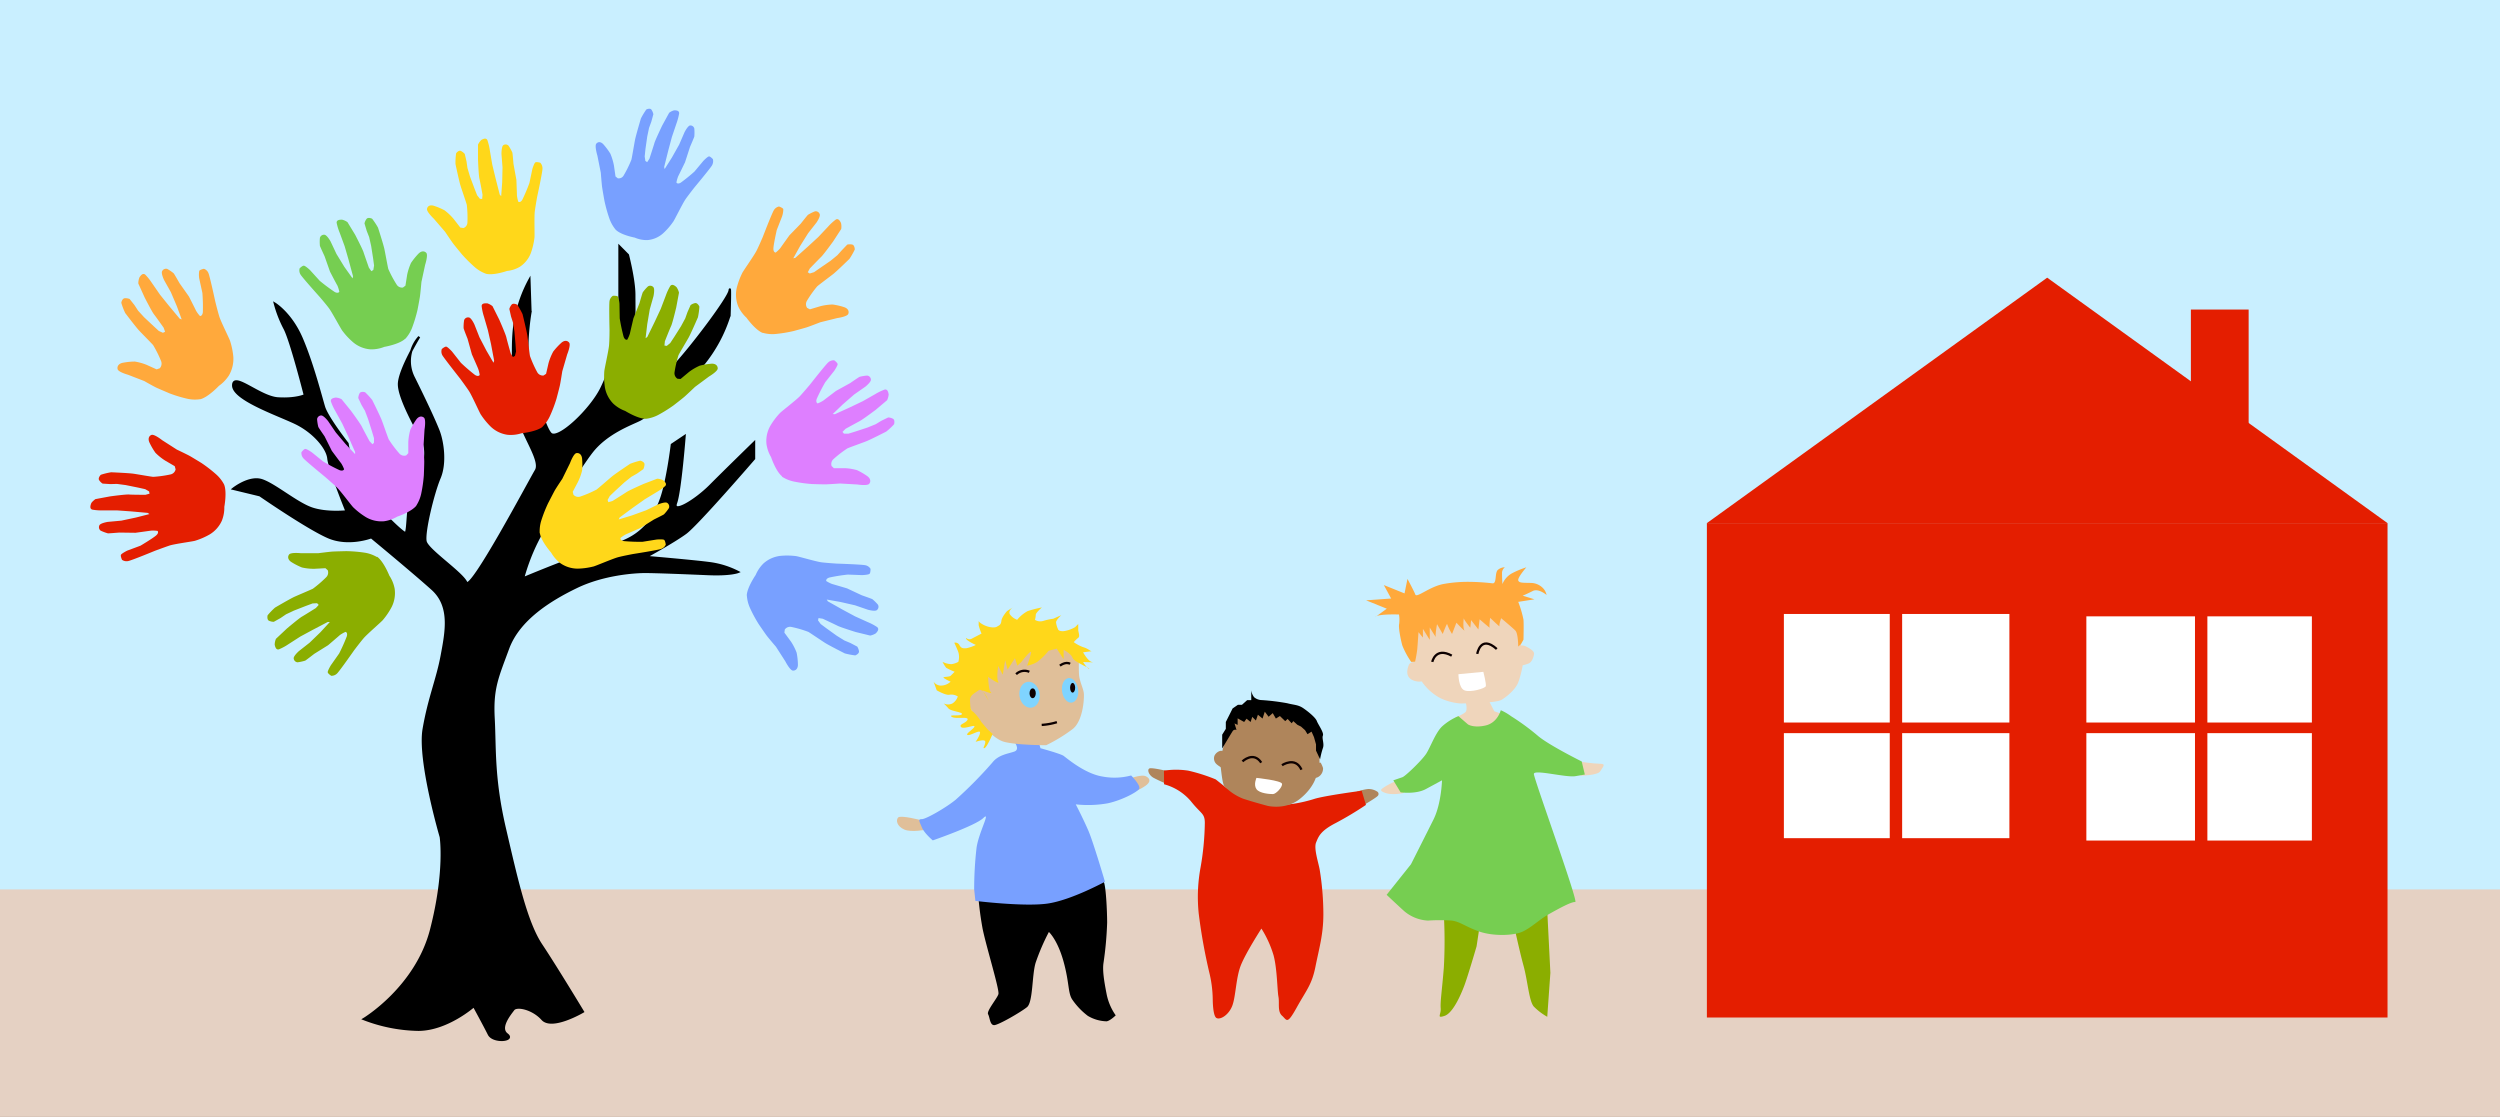 <svg xmlns="http://www.w3.org/2000/svg" xmlns:xlink="http://www.w3.org/1999/xlink" viewBox="0 0 799.06 357"><rect x="0" y="0" width="799.06" height="357" fill="#333333" stroke="none"/><defs><style>.cls-1,.cls-17,.cls-5{fill:none;}.cls-2{fill:#e5d1c3;}.cls-3{fill:#c9efff;}.cls-4{clip-path:url(#clip-path);}.cls-5{stroke:#000;stroke-width:0.69px;}.cls-17,.cls-5{stroke-miterlimit:10;}.cls-6{fill:#e41e00;}.cls-7{fill:#de7fff;}.cls-8{fill:#76ce51;}.cls-9{fill:#8bae00;}.cls-10{fill:#78a0ff;}.cls-11{fill:#ffa93c;}.cls-12{fill:#ffd71a;}.cls-13{clip-path:url(#clip-path-4);}.cls-14{fill:#e0bf99;}.cls-15{fill:#efd5bb;}.cls-16{fill:#af855b;}.cls-17{stroke:#0d0000;stroke-width:0.74px;}.cls-18{fill:#fff;}.cls-19{fill:#7fd4ff;}.cls-20{fill:#0d0000;}.cls-21{clip-path:url(#clip-path-10);}</style><clipPath id="clip-path" transform="translate(-20.94 -81)"><rect class="cls-1" x="20.94" y="44" width="407.06" height="580"/></clipPath><clipPath id="clip-path-4" transform="translate(-20.94 -81)"><rect class="cls-1" x="126" y="65" width="463" height="586.57"/></clipPath><clipPath id="clip-path-10" transform="translate(-20.94 -81)"><rect class="cls-1" x="412.68" y="37" width="523.24" height="635.03"/></clipPath></defs><title>bansamajame</title><g id="Calque_4" data-name="Calque 4"><rect class="cls-2" y="5" width="799.06" height="352"/></g><g id="Calque_5" data-name="Calque 5"><rect class="cls-3" width="799.06" height="284.28"/></g><g id="Calque_1" data-name="Calque 1"><g class="cls-4"><g class="cls-4"><path d="M137.19,406.72s16.75-10,21.54-28.59,3.08-29.62,3.08-29.62-7.18-24.46-5.47-34.45,4.35-15.85,5.76-23.42,3.13-15.85-3-21.36-19.49-16.54-19.49-16.54-7.18,2.76-13.67,0S104,239.31,104,239.31l-8.55-2.07s5.13-4.13,9.23-2.75,10.94,7.23,15.73,8.95,11.28,1,11.28,1-5.47-13.44-5.81-16.88-4.79-8.61-10.6-11.37-19.83-7.58-19.83-12,8.55,3.78,14.36,4.13,8.55-1,8.55-1-4.45-17.57-6.5-21.36a38.58,38.58,0,0,1-3.08-7.92s5.13,3.1,8.55,11,6.16,18.6,7.18,22,7.52,11.72,7.52,11.72a48.65,48.65,0,0,0,3.76,12.4c2.74,5.51,13.68,16.19,14.71,16.19s.34-12.06,3.07-15.5,4.45-10.34,2.4-14.13-7.53-13.43-7.53-17.91,6.5-15.16,6.5-15.16a11.56,11.56,0,0,0-1.71,13.09c3.76,7.58,6.5,13.44,7.86,16.88s2.4,10.34.35,15.16-5.13,17.57-4.45,20.32,11.63,10,13,13.09,20.18-32.38,22.23-35.82-5.47-12.4-6.16-19.64-2.05-21-.34-28.93a43.24,43.24,0,0,1,4.45-12.4l.34,10.33a78.72,78.72,0,0,0-1,10.34c-.34,6.89,5.13,26.52,7.52,28.59s12.65-7.58,16.07-14.47,5.82-16.54,5.82-23.08V159.74l2.73,2.76s2.05,7.92,2.05,12.74.34,17.57-1.71,23.08-3.42,9.3-3.42,9.3,12-3.44,17.78-9.64,17.44-21.71,17.78-24.12,0,7.93,0,7.93a46.73,46.73,0,0,1-8.55,15.84c-6.15,7.23-17.43,16.19-20.17,17.57s-10.6,4.13-15.38,10.33-14.36,22.39-17.44,28.59a64.33,64.33,0,0,0-4.45,11.71s18.81-7.92,28.72-10.67,13.34-9,15.39-14.82,3.42-17.22,3.42-17.22l4.1-2.75s-1.37,17.56-2.73,21.35,6.15-.69,10.94-5.51,14-13.78,14-13.78v5.17s-18.13,21-21.89,23.77S227.45,259,227.45,259s16.07,1.37,20.86,2.06a28,28,0,0,1,8.55,2.76s-2.4,1-9.58.69-16.75-.69-20.17-.69-13.33.69-21.88,4.82-18.46,10.33-21.88,19.63-5.13,12.75-4.62,22.39-.17,18.95,3.59,35.14,6.84,30,11.63,37.2,13.33,21.36,13.33,21.36-9.91,5.85-13,2.41-8.21-4.48-9.23-3.1-4.79,5.86-2.05,7.92-4.45,2.76-5.82,0-4.78-9-4.78-9-8.55,7.57-17.78,7.57a50.81,50.81,0,0,1-17.44-3.44" transform="translate(-20.94 -81)"/><path class="cls-5" d="M137.19,406.72s16.75-10,21.54-28.59,3.08-29.62,3.08-29.62-7.18-24.46-5.47-34.45,4.35-15.85,5.76-23.42,3.13-15.85-3-21.36-19.49-16.54-19.49-16.54-7.18,2.76-13.67,0S104,239.31,104,239.31l-8.55-2.07s5.13-4.13,9.23-2.75,10.94,7.23,15.73,8.95,11.28,1,11.28,1-5.47-13.44-5.81-16.88-4.79-8.61-10.6-11.37-19.83-7.58-19.83-12,8.55,3.78,14.36,4.13,8.55-1,8.55-1-4.45-17.57-6.5-21.36a38.58,38.58,0,0,1-3.08-7.92s5.13,3.1,8.55,11,6.16,18.6,7.18,22,7.52,11.72,7.52,11.72a48.65,48.65,0,0,0,3.76,12.4c2.74,5.51,13.68,16.19,14.71,16.19s.34-12.06,3.07-15.5,4.45-10.34,2.4-14.13-7.53-13.43-7.53-17.91,6.5-15.16,6.5-15.16a11.56,11.56,0,0,0-1.71,13.09c3.76,7.58,6.5,13.44,7.86,16.88s2.4,10.34.35,15.16-5.13,17.57-4.45,20.32,11.63,10,13,13.09,20.18-32.38,22.23-35.82-5.47-12.4-6.16-19.64-2.05-21-.34-28.93a43.24,43.24,0,0,1,4.45-12.4l.34,10.33a78.72,78.72,0,0,0-1,10.34c-.34,6.89,5.13,26.52,7.52,28.59s12.65-7.58,16.07-14.47,5.82-16.54,5.82-23.08V159.74l2.73,2.76s2.05,7.92,2.05,12.74.34,17.57-1.71,23.08-3.42,9.3-3.42,9.3,12-3.44,17.78-9.64,17.44-21.71,17.78-24.12,0,7.93,0,7.93a46.73,46.73,0,0,1-8.55,15.84c-6.15,7.23-17.43,16.19-20.17,17.57s-10.6,4.13-15.38,10.33-14.36,22.39-17.44,28.59a64.33,64.33,0,0,0-4.45,11.71s18.81-7.92,28.72-10.67,13.34-9,15.39-14.82,3.42-17.22,3.42-17.22l4.1-2.75s-1.37,17.56-2.73,21.35,6.15-.69,10.94-5.51,14-13.78,14-13.78v5.17s-18.13,21-21.89,23.77S227.45,259,227.45,259s16.07,1.37,20.86,2.06a28,28,0,0,1,8.55,2.76s-2.4,1-9.58.69-16.75-.69-20.17-.69-13.33.69-21.88,4.82-18.46,10.33-21.88,19.63-5.13,12.75-4.62,22.39-.17,18.95,3.59,35.14,6.84,30,11.63,37.2,13.33,21.36,13.33,21.36-9.91,5.85-13,2.41-8.21-4.48-9.23-3.1-4.79,5.86-2.05,7.92-4.45,2.76-5.82,0-4.78-9-4.78-9-8.55,7.57-17.78,7.57A50.81,50.81,0,0,1,137.19,406.72Z" transform="translate(-20.94 -81)"/></g><g class="cls-4"><path class="cls-6" d="M92.57,235.86a11.57,11.57,0,0,0-2.51-3.21A44.17,44.17,0,0,0,85.35,229s-2.8-1.72-3.7-2.23-4.19-2.07-4.19-2.07l-4.68-3s-2.52-2-3.4-1.69-1.24,1.31-.61,2.56a21.63,21.63,0,0,0,1.86,3.16,17.44,17.44,0,0,0,3.11,2.49L76.79,230l.28,1a2.08,2.08,0,0,1-1.55,1.62,36.18,36.18,0,0,1-5.58.79c-.49,0-4.82-.78-6.33-1s-7.13-.46-7.13-.46a21.18,21.18,0,0,0-3.31.8c-.25.24-.87,1-.6,1.63a3.8,3.8,0,0,0,1.16,1.19l2.46.16,2.11-.06,2.8.37,4,.81,2.25.5,1.24.71.15.73-1.3.36s-4.18,0-5.25-.09-6.08.6-6.08.6l-4.68.87s-1.15.84-1.34,1.36-.63,1.71.36,2a16.34,16.34,0,0,0,3.35.24H58.3l4.5.32,5.35.48.57.38-4.3,1.1-4.7,1-4.34.4s-2.4.38-2.68,1.12a1.38,1.38,0,0,0,.4,1.67,14.09,14.09,0,0,0,2.36.88c.32,0,3.61-.26,3.61-.26l5.17.07s4.32-.59,5-.69a9.86,9.86,0,0,1,2.06.09s.56.55-.44,1.44-5,3.28-5,3.28L61.59,257s-1.84.92-2,1.36.35,1.57.35,1.57a2.5,2.5,0,0,0,2,.39c1.18-.24,8.59-3.3,8.59-3.3S73.29,256,75,255.41s7.88-1.37,8.38-1.6a22.67,22.67,0,0,0,4.59-2,9.83,9.83,0,0,0,3.88-4.38,11.38,11.38,0,0,0,.79-4.44s.9-4.73-.07-7.12" transform="translate(-20.94 -81)"/><path class="cls-7" d="M154,242.6a11.59,11.59,0,0,0,1.56-3.77,44.81,44.81,0,0,0,.85-5.9s.13-3.31.13-4.35-.25-4.69-.25-4.69l.34-5.58s.54-3.21-.19-3.82-1.74-.45-2.52.71a21.92,21.92,0,0,0-1.83,3.17,17.4,17.4,0,0,0-.65,3.95l0,3.53-.68.71a2.06,2.06,0,0,1-2.16-.59,36.67,36.67,0,0,1-3.4-4.51c-.23-.45-1.67-4.63-2.21-6.07s-3.06-6.5-3.06-6.5a22,22,0,0,0-2.3-2.52c-.34-.11-1.32-.28-1.71.26a3.77,3.77,0,0,0-.47,1.6l1.06,2.24,1.08,1.83,1,2.65,1.23,3.89.66,2.22v1.45L140,223l-.95-1s-2-3.69-2.47-4.66-3.48-5.07-3.48-5.07l-3-3.69a5.21,5.21,0,0,0-1.83-.52c-.55.09-1.79.28-1.56,1.28a17.42,17.42,0,0,0,1.43,3.07l2.2,4,1.91,4.11,2.19,4.95,0,.68-3.05-3.24-3.11-3.68-2.47-3.63s-1.49-1.93-2.26-1.81a1.37,1.37,0,0,0-1.26,1.16,13.92,13.92,0,0,0,.39,2.51c.12.3,2,3,2,3L127,225.1s2.61,3.52,3,4a10.68,10.68,0,0,1,.92,1.86s-.2.75-1.46.31a58.17,58.17,0,0,1-5.26-2.79l-3.57-2.89s-1.69-1.18-2.16-1.1-1.19,1.06-1.19,1.06a2.56,2.56,0,0,0,.61,1.91c.78.92,7,6,7,6s2.3,2,3.6,3.2,5,6.27,5.47,6.6a22.87,22.87,0,0,0,4,3.07,9.76,9.76,0,0,0,5.69,1.28,11.13,11.13,0,0,0,4.23-1.47s4.54-1.51,6.14-3.52" transform="translate(-20.94 -81)"/><path class="cls-7" d="M270.84,233.33a11.2,11.2,0,0,0,3.75,1.56,43.64,43.64,0,0,0,5.86.82s3.29.11,4.32.1,4.65-.27,4.65-.27l5.55.31s3.19.52,3.79-.22.43-1.75-.73-2.53a22.2,22.2,0,0,0-3.15-1.82,17,17,0,0,0-3.93-.64h-3.5l-.71-.69a2.09,2.09,0,0,1,.57-2.18,36.27,36.27,0,0,1,4.47-3.45c.44-.23,4.58-1.71,6-2.26s6.43-3.12,6.43-3.12a21.48,21.48,0,0,0,2.49-2.33c.11-.34.27-1.33-.27-1.72a3.7,3.7,0,0,0-1.59-.47l-2.22,1.08-1.81,1.1-2.62,1.06-3.86,1.27-2.2.68h-1.43l-.49-.56,1-1s3.66-2,4.61-2.51,5-3.54,5-3.54l3.65-3.08a5.33,5.33,0,0,0,.51-1.85c-.09-.54-.29-1.79-1.29-1.55a17,17,0,0,0-3,1.45l-3.94,2.24-4.07,1.95-4.9,2.23-.68-.05,3.21-3.08,3.63-3.16,3.58-2.5s1.91-1.52,1.79-2.3a1.38,1.38,0,0,0-1.16-1.26,13.36,13.36,0,0,0-2.48.41c-.3.13-3,2-3,2l-4.53,2.5s-3.48,2.65-4,3.05a10.17,10.17,0,0,1-1.84.94s-.74-.2-.31-1.47a57.44,57.44,0,0,1,2.73-5.32l2.85-3.61s1.16-1.71,1.09-2.18-1.07-1.19-1.07-1.19a2.48,2.48,0,0,0-1.89.63c-.91.78-5.87,7.12-5.87,7.12s-1.94,2.32-3.16,3.64-6.19,5.1-6.52,5.55a22.65,22.65,0,0,0-3,4,9.86,9.86,0,0,0-1.24,5.73,11.34,11.34,0,0,0,1.48,4.26s1.52,4.56,3.53,6.16" transform="translate(-20.94 -81)"/><path class="cls-6" d="M194.32,217.4a11.49,11.49,0,0,0,2.35-3.33,44.94,44.94,0,0,0,2.12-5.57s.85-3.19,1.08-4.21.79-4.63.79-4.63l1.56-5.37s1.23-3,.65-3.76-1.6-.83-2.61.13a22.07,22.07,0,0,0-2.48,2.69,17.68,17.68,0,0,0-1.51,3.7l-.79,3.44-.82.54a2.07,2.07,0,0,1-2-1.05,36.24,36.24,0,0,1-2.32-5.17c-.13-.48-.61-4.88-.82-6.4s-1.56-7-1.56-7a22.66,22.66,0,0,0-1.69-3c-.3-.18-1.22-.56-1.73-.12a3.78,3.78,0,0,0-.8,1.45l.54,2.42.64,2,.44,2.81.35,4.08.16,2.31-.34,1.4-.65.36-.71-1.17s-1.14-4-1.38-5.09-2.29-5.72-2.29-5.72l-2.14-4.28a5.24,5.24,0,0,0-1.67-.91c-.55,0-1.81-.13-1.8.9a17.23,17.23,0,0,0,.72,3.31l1.27,4.38,1,4.43,1,5.31-.21.66-2.25-3.85-2.23-4.28-1.61-4.08s-1-2.22-1.81-2.27a1.35,1.35,0,0,0-1.48.85,13.33,13.33,0,0,0-.17,2.53c0,.32,1.26,3.42,1.26,3.42l1.39,5s1.77,4,2,4.59a10,10,0,0,1,.49,2s-.36.68-1.49,0a58,58,0,0,1-4.52-3.89l-2.84-3.61s-1.4-1.53-1.87-1.56-1.39.77-1.39.77a2.53,2.53,0,0,0,.18,2C163,195.67,168,202,168,202s1.8,2.43,2.8,3.93,3.52,7.23,3.88,7.65a23.68,23.68,0,0,0,3.2,3.88,9.73,9.73,0,0,0,5.27,2.51,11.11,11.11,0,0,0,4.44-.48s4.76-.46,6.77-2.07" transform="translate(-20.94 -81)"/><path class="cls-8" d="M150.53,189.25a11.3,11.3,0,0,0,2.12-3.48,46.19,46.19,0,0,0,1.73-5.7s.63-3.25.78-4.28.48-4.67.48-4.67l1.18-5.47s1-3.09.39-3.8-1.65-.71-2.6.32a22.32,22.32,0,0,0-2.29,2.85,18,18,0,0,0-1.24,3.8l-.55,3.48-.79.6a2,2,0,0,1-2-.91,37,37,0,0,1-2.68-5c-.15-.48-.94-4.83-1.25-6.34s-2.05-6.89-2.05-6.89a22.7,22.7,0,0,0-1.88-2.85c-.32-.16-1.26-.48-1.73,0a3.68,3.68,0,0,0-.71,1.5l.71,2.38.78,2,.63,2.77.63,4,.31,2.3-.23,1.42-.63.4-.79-1.11s-1.41-4-1.73-5-2.67-5.54-2.67-5.54L132,152a5.12,5.12,0,0,0-1.73-.79c-.55,0-1.8,0-1.73,1a17,17,0,0,0,1,3.24l1.57,4.28,1.26,4.36,1.41,5.22-.15.67L131,166.29l-2.52-4.12-1.88-4s-1.18-2.14-2-2.14a1.35,1.35,0,0,0-1.41,1,13.34,13.34,0,0,0,0,2.53c.08.32,1.49,3.33,1.49,3.33l1.73,4.91s2,3.88,2.36,4.44a10.66,10.66,0,0,1,.63,2s-.32.71-1.5.07a57.19,57.19,0,0,1-4.77-3.56l-3.09-3.41s-1.49-1.42-2-1.42-1.34.87-1.34.87a2.54,2.54,0,0,0,.32,2c.62,1,6,7,6,7s2,2.3,3.06,3.72,4,7,4.41,7.37a22.32,22.32,0,0,0,3.46,3.64,9.69,9.69,0,0,0,5.42,2.14,11.1,11.1,0,0,0,4.4-.79s4.72-.79,6.61-2.54" transform="translate(-20.94 -81)"/><path class="cls-9" d="M227.38,214.86a11.47,11.47,0,0,0,3.88-1.2,44.81,44.81,0,0,0,5-3.12s2.6-2,3.4-2.69,3.42-3.19,3.42-3.19l4.47-3.31s2.79-1.64,2.79-2.59-.77-1.64-2.15-1.5a21.3,21.3,0,0,0-3.6.62,17.38,17.38,0,0,0-3.42,2l-2.7,2.25-1-.08a2.09,2.09,0,0,1-.94-2,37.27,37.27,0,0,1,1.27-5.52c.19-.46,2.46-4.25,3.22-5.59s3-6.53,3-6.53a22.6,22.6,0,0,0,.46-3.4c-.13-.33-.63-1.19-1.3-1.15a3.71,3.71,0,0,0-1.51.66l-1,2.25-.71,2-1.35,2.5-2.18,3.45-1.27,1.93-1.11.91-.74-.12.14-1.36s1.54-3.91,2-4.89,1.63-5.94,1.63-5.94l.88-4.71a5.3,5.3,0,0,0-.78-1.75c-.41-.37-1.36-1.21-2-.38a16.89,16.89,0,0,0-1.43,3.06l-1.62,4.26-1.92,4.11-2.37,4.86-.55.4.52-4.44.81-4.77,1.19-4.22s.52-2.39-.07-2.92a1.33,1.33,0,0,0-1.68-.22,12.84,12.84,0,0,0-1.67,1.9c-.15.29-1.06,3.49-1.06,3.49l-1.93,4.83s-1,4.28-1.14,4.9a10.43,10.43,0,0,1-.83,1.91s-.7.32-1.17-.94a58.48,58.48,0,0,1-1.24-5.86l-.08-4.61a7.29,7.29,0,0,0-.54-2.38c-.35-.31-1.57-.23-1.57-.23a2.52,2.52,0,0,0-1.07,1.69c-.2,1.19,0,9.26,0,9.26s0,3-.15,4.84-1.56,7.9-1.53,8.46a23.79,23.79,0,0,0,.2,5,9.84,9.84,0,0,0,2.67,5.22,11.1,11.1,0,0,0,3.82,2.34s4.06,2.55,6.62,2.5" transform="translate(-20.94 -81)"/><path class="cls-10" d="M217.67,154.35a11.74,11.74,0,0,1-1.95-3.49,47.45,47.45,0,0,1-1.59-5.7s-.58-3.25-.73-4.28-.43-4.67-.43-4.67l-1.09-5.46s-.94-3.09-.36-3.81,1.52-.71,2.39.32a21.64,21.64,0,0,1,2.11,2.85,18.69,18.69,0,0,1,1.15,3.8l.5,3.49.73.59a1.81,1.81,0,0,0,1.88-.91,36.58,36.58,0,0,0,2.46-5c.15-.47.87-4.83,1.16-6.33s1.89-6.89,1.89-6.89a23.69,23.69,0,0,1,1.73-2.86c.29-.15,1.16-.47,1.6,0a4.09,4.09,0,0,1,.65,1.51l-.65,2.38-.73,2-.58,2.77-.57,4L227,131l.21,1.43.58.4.73-1.11s1.3-4,1.59-5,2.46-5.55,2.46-5.55l2.25-4.12a4.5,4.5,0,0,1,1.59-.79c.51,0,1.67,0,1.6,1a19,19,0,0,1-.87,3.25l-1.45,4.28-1.16,4.35-1.31,5.23.15.67,2.32-3.68,2.32-4.12,1.73-4s1.09-2.14,1.81-2.14a1.27,1.27,0,0,1,1.31,1,15.35,15.35,0,0,1,0,2.54c-.07.31-1.38,3.32-1.38,3.32l-1.59,4.91s-1.88,3.89-2.17,4.44a10.93,10.93,0,0,0-.58,2s.29.71,1.37.08a53.08,53.08,0,0,0,4.4-3.56l2.84-3.41s1.38-1.43,1.82-1.43,1.23.88,1.23.88a2.72,2.72,0,0,1-.29,2c-.58,1-5.58,7-5.58,7s-1.81,2.29-2.82,3.72-3.7,7-4.06,7.36a21.66,21.66,0,0,1-3.19,3.65,8.58,8.58,0,0,1-5,2.14,9.65,9.65,0,0,1-4.05-.8s-4.35-.79-6.09-2.53" transform="translate(-20.94 -81)"/><path class="cls-9" d="M141.34,259a11.27,11.27,0,0,0-3.83-1.35,44.5,44.5,0,0,0-5.9-.49s-3.28.07-4.32.13-4.63.53-4.63.53h-5.55s-3.21-.35-3.77.42-.34,1.78.86,2.49a21.21,21.21,0,0,0,3.25,1.65,17,17,0,0,0,4,.42l3.5-.19.74.64a2.1,2.1,0,0,1-.45,2.21,37,37,0,0,1-4.27,3.69c-.43.25-4.49,1.95-5.88,2.58s-6.25,3.48-6.25,3.48a21.78,21.78,0,0,0-2.37,2.46c-.08.34-.19,1.34.37,1.7a3.83,3.83,0,0,0,1.61.38l2.15-1.2,1.76-1.2,2.55-1.2,3.79-1.48,2.16-.8,1.43-.07.52.54-.91,1s-3.54,2.23-4.47,2.76-4.81,3.81-4.81,3.81l-3.48,3.27a5.13,5.13,0,0,0-.4,1.87c.11.54.38,1.78,1.36,1.49a16.82,16.82,0,0,0,3-1.62l3.82-2.46,4-2.16,4.77-2.5h.68l-3,3.26-3.46,3.35-3.44,2.7s-1.82,1.61-1.65,2.38a1.36,1.36,0,0,0,1.22,1.2,14.7,14.7,0,0,0,2.46-.54c.29-.15,2.9-2.18,2.9-2.18l4.4-2.74s3.33-2.84,3.8-3.27a10.44,10.44,0,0,1,1.79-1s.76.15.39,1.45a57.49,57.49,0,0,1-2.44,5.46l-2.65,3.76s-1.06,1.77-1,2.24,1.12,1.13,1.12,1.13a2.54,2.54,0,0,0,1.86-.73c.86-.84,5.47-7.44,5.47-7.44s1.82-2.42,3-3.81,5.91-5.43,6.22-5.9a23.19,23.19,0,0,0,2.8-4.18,9.89,9.89,0,0,0,.92-5.79,11.34,11.34,0,0,0-1.7-4.17s-1.77-4.47-3.86-6" transform="translate(-20.94 -81)"/><path class="cls-11" d="M84.94,208.59a11.2,11.2,0,0,1-4.09-.13,43.17,43.17,0,0,1-5.69-1.72s-3-1.28-4-1.72-4.11-2.23-4.11-2.23l-5.17-2s-3.13-.86-3.35-1.8.38-1.82,1.77-2.06a22.44,22.44,0,0,1,3.68-.37,16.91,16.91,0,0,1,3.84,1.06L71,199.06l1-.35a2.2,2.2,0,0,0,.44-2.27,36,36,0,0,0-2.54-5.11c-.3-.4-3.42-3.53-4.47-4.65s-4.47-5.63-4.47-5.63a21.5,21.5,0,0,1-1.24-3.23c0-.36.34-1.35,1-1.49a3.72,3.72,0,0,1,1.65.23l1.54,1.95,1.17,1.79L67,182.4l3,2.81,1.7,1.57,1.31.59.69-.32-.45-1.3s-2.43-3.44-3.1-4.29-3-5.43-3-5.43l-2-4.41a5.46,5.46,0,0,1,.35-1.94c.32-.47,1-1.56,1.85-.91a16.79,16.79,0,0,1,2.12,2.64l2.6,3.76,2.84,3.53,3.47,4.16.64.24-1.56-4.24-1.91-4.48-2.16-3.85s-1.07-2.22-.61-2.9a1.39,1.39,0,0,1,1.6-.68,12.37,12.37,0,0,1,2.08,1.42c.22.25,1.87,3.16,1.87,3.16l3,4.25s2,3.94,2.27,4.53A10,10,0,0,0,84.85,182s.77.13.93-1.24a59.7,59.7,0,0,0-.15-6.12l-1-4.58a7.25,7.25,0,0,1,0-2.49c.27-.41,1.49-.66,1.49-.66a2.41,2.41,0,0,1,1.44,1.38c.48,1.12,2.2,9.14,2.2,9.14s.74,3,1.27,4.73,3.39,7.38,3.49,7.94a23.39,23.39,0,0,1,1,5,10.54,10.54,0,0,1-1.4,5.88,12.2,12.2,0,0,1-3.21,3.35s-3.4,3.62-5.93,4.27" transform="translate(-20.94 -81)"/><path class="cls-11" d="M264.74,187.37a11.14,11.14,0,0,0,4,.39,44.52,44.52,0,0,0,5.84-.95s3.17-.86,4.16-1.17,4.37-1.63,4.37-1.63l5.39-1.34s3.2-.44,3.56-1.32-.09-1.81-1.42-2.21a20.81,20.81,0,0,0-3.55-.81,17.42,17.42,0,0,0-3.94.54l-3.35,1-.87-.45a2.08,2.08,0,0,1-.09-2.25,34.68,34.68,0,0,1,3.27-4.61c.35-.36,3.89-3,5.09-3.93s5.24-4.89,5.24-4.89a21.56,21.56,0,0,0,1.71-3c0-.35-.13-1.35-.76-1.56a3.71,3.71,0,0,0-1.65,0L290,161l-1.42,1.58-2.19,1.79L283,166.69,281.13,168l-1.38.42-.63-.4.65-1.2s2.9-3,3.68-3.76,3.76-4.86,3.76-4.86l2.6-4a5,5,0,0,0-.06-1.91c-.24-.5-.79-1.63-1.67-1.11a16.41,16.41,0,0,0-2.48,2.28l-3.12,3.31-3.33,3.06-4,3.58-.66.15,2.17-3.9,2.56-4.09,2.7-3.45s1.39-2,1-2.72a1.35,1.35,0,0,0-1.47-.86,13.6,13.6,0,0,0-2.26,1.12c-.25.21-2.3,2.82-2.3,2.82l-3.62,3.72s-2.56,3.56-2.91,4.09a10.4,10.4,0,0,1-1.49,1.44s-.77,0-.73-1.32,1.07-5.89,1.07-5.89l1.68-4.29a7.33,7.33,0,0,0,.41-2.4c-.21-.43-1.37-.83-1.37-.83a2.52,2.52,0,0,0-1.63,1.16c-.64,1-3.54,8.54-3.54,8.54s-1.18,2.79-2,4.42-4.44,6.69-4.62,7.22a23.47,23.47,0,0,0-1.73,4.73,10,10,0,0,0,.48,5.85,11.43,11.43,0,0,0,2.65,3.64s2.78,3.91,5.17,4.85" transform="translate(-20.94 -81)"/><path class="cls-12" d="M193.44,251.43a11.61,11.61,0,0,1,.51-4.06,44.07,44.07,0,0,1,2.18-5.54s1.52-2.93,2-3.84,2.53-3.94,2.53-3.94l2.46-5s1.12-3.06,2.05-3.22,1.73.48,1.83,1.88a21.5,21.5,0,0,1,0,3.67,17.81,17.81,0,0,1-1.38,3.75L204,238.19l.24.95a2.06,2.06,0,0,0,2.16.58,37.29,37.29,0,0,0,5.18-2.22c.42-.27,3.73-3.18,4.91-4.16s5.86-4.1,5.86-4.1a22.56,22.56,0,0,1,3.24-1c.35.08,1.28.42,1.35,1.09a3.72,3.72,0,0,1-.38,1.62l-2,1.41-1.84,1.05-2.21,1.77-3,2.76-1.67,1.6-.7,1.26.25.71,1.3-.38s3.56-2.2,4.44-2.81,5.52-2.65,5.52-2.65L231,234a5.15,5.15,0,0,1,1.84.46c.43.35,1.41,1.14.71,1.9a17.18,17.18,0,0,1-2.75,1.94L227,240.6l-3.68,2.61-4.34,3.2-.29.62,4.24-1.29,4.52-1.64,3.92-1.91s2.25-.93,2.86-.43a1.38,1.38,0,0,1,.52,1.63,14,14,0,0,1-1.58,2c-.25.2-3.22,1.66-3.22,1.66l-4.4,2.75s-4,1.74-4.58,2a10.57,10.57,0,0,0-1.72,1.15s-.2.76,1.11,1a57,57,0,0,0,5.94.22l4.52-.72s2.05-.18,2.41.12.51,1.52.51,1.52a2.53,2.53,0,0,1-1.48,1.35c-1.12.41-9,1.64-9,1.64s-3,.56-4.7,1-7.45,2.92-8,3a22.48,22.48,0,0,1-4.95.67,9.71,9.71,0,0,1-5.56-1.74,11.35,11.35,0,0,1-2.95-3.38s-3.19-3.59-3.58-6.13" transform="translate(-20.94 -81)"/><path class="cls-12" d="M176.28,168.5a11.38,11.38,0,0,1-3.46-2,46.27,46.27,0,0,1-4.21-4.17s-2.1-2.54-2.73-3.36-2.66-3.86-2.66-3.86l-3.63-4.22s-2.35-2.21-2.17-3.13,1-1.4,2.33-.94a20.83,20.83,0,0,1,3.29,1.41,17.87,17.87,0,0,1,2.88,2.73l2.15,2.78,1,.15a1.94,1.94,0,0,0,1.27-1.76,38.05,38.05,0,0,0-.19-5.61c-.09-.49-1.54-4.66-2-6.12s-1.63-7-1.63-7a22.08,22.08,0,0,1,.2-3.38c.19-.29.82-1,1.45-.81a3.88,3.88,0,0,1,1.32,1l.56,2.4.3,2.1.81,2.72,1.43,3.82.85,2.16.89,1.13.72.05.12-1.34s-.74-4.12-1-5.17-.45-6.1-.45-6.1l0-4.74a4.93,4.93,0,0,1,1.07-1.51c.46-.25,1.51-.85,1.94.09a18,18,0,0,1,.78,3.28l.76,4.47,1.06,4.4,1.34,5.23.46.5.32-4.39.11-4.78-.34-4.34s0-2.43.61-2.8a1.29,1.29,0,0,1,1.64.17,14.26,14.26,0,0,1,1.23,2.21c.09.31.36,3.61.36,3.61l.93,5.1s.17,4.35.18,5a10.48,10.48,0,0,0,.43,2s.61.47,1.29-.64a56.86,56.86,0,0,0,2.27-5.36l.93-4.42s.56-1.95,1-2.17,1.54.13,1.54.13a2.65,2.65,0,0,1,.7,1.88c0,1.19-1.69,8.93-1.69,8.93s-.53,2.93-.76,4.69,0,8-.12,8.5a22.27,22.27,0,0,1-1.13,4.81,9.13,9.13,0,0,1-3.5,4.42A10.2,10.2,0,0,1,183,167.6s-4.33,1.53-6.75.9" transform="translate(-20.94 -81)"/><path class="cls-10" d="M259.65,271.31a11.6,11.6,0,0,0,1,4,43.9,43.9,0,0,0,2.83,5.24s1.86,2.72,2.48,3.56,3,3.61,3,3.61l3,4.68s1.48,2.89,2.42,2.94,1.66-.69,1.59-2.09a21.14,21.14,0,0,0-.41-3.64,17.56,17.56,0,0,0-1.82-3.56l-2.09-2.84.13-1a2.06,2.06,0,0,1,2.08-.83,36.15,36.15,0,0,1,5.41,1.57c.44.22,4.08,2.71,5.37,3.53s6.31,3.36,6.31,3.36a22.59,22.59,0,0,0,3.34.64c.33-.12,1.22-.57,1.21-1.25a3.73,3.73,0,0,0-.57-1.56l-2.18-1.15-1.95-.82-2.4-1.49-3.31-2.38-1.84-1.38-.85-1.17.16-.73,1.34.21s3.79,1.76,4.74,2.25,5.8,2,5.8,2l4.63,1.13a5,5,0,0,0,1.77-.69c.39-.39,1.27-1.3.48-2a16.45,16.45,0,0,0-3-1.6L294.24,278l-4-2.15-4.69-2.64-.37-.58,4.37.77,4.68,1.07,4.13,1.42s2.34.65,2.89.08a1.37,1.37,0,0,0,.32-1.68,13.66,13.66,0,0,0-1.8-1.78c-.28-.16-3.4-1.25-3.4-1.25l-4.69-2.2s-4.18-1.24-4.8-1.41a10.19,10.19,0,0,1-1.84-.93s-.28-.73,1-1.13a56.18,56.18,0,0,1,5.87-.94l4.57.17s2.06-.08,2.39-.42.32-1.57.32-1.57a2.49,2.49,0,0,0-1.62-1.16c-1.17-.27-9.18-.53-9.18-.53s-3-.19-4.79-.4-7.74-2-8.3-2a21.8,21.8,0,0,0-5-.06,9.71,9.71,0,0,0-5.32,2.4,11.36,11.36,0,0,0-2.52,3.72s-2.74,3.95-2.83,6.52" transform="translate(-20.94 -81)"/></g></g></g><g id="Calque_2" data-name="Calque 2"><g class="cls-13"><g class="cls-13"><path d="M333.47,365.12A104.8,104.8,0,0,0,335,377.83c1.17,5.75,5.44,19.51,5.06,20.9s-3.87,5.4-3.3,6.45.57,3.48,1.93,3.48,8.56-4.18,10.5-5.75,1.56-10.1,2.73-14.1a69,69,0,0,1,4.27-9.93s2.73,2.44,4.67,9.4,1.36,10.28,2.92,12.37a22.26,22.26,0,0,0,4.86,5.05,12.32,12.32,0,0,0,6,1.74c1.16-.17,2.91-1.91,2.91-1.91a17.76,17.76,0,0,1-2.91-6.8c-.78-4-1.36-7.49-1-9.92a111.76,111.76,0,0,0,1.17-12.89c0-3.66-.39-12.2-1.17-13.24a18.53,18.53,0,0,1-1.55-4.4Z" transform="translate(-20.94 -81)"/><path class="cls-14" d="M315.39,343.17s-6.61-1.74-7.39-.87-.39,2.79,1.95,3.83,7.19,0,7.19,0Z" transform="translate(-20.94 -81)"/><path class="cls-14" d="M381.89,329.89s3.89-1.45,5.25-.79,1.75,1.72,0,3a14.24,14.24,0,0,1-4.08,2Z" transform="translate(-20.94 -81)"/><path class="cls-15" d="M468,330.28a30.56,30.56,0,0,0-4.28,2.08c-1.16.83-2.33,1.25,0,2.08s6,0,6,0Z" transform="translate(-20.94 -81)"/><path class="cls-15" d="M525.2,324.36l1,4.57s5.44-.09,6.22-1.42,2-2.39,0-2.39-7.19-.76-7.19-.76" transform="translate(-20.94 -81)"/><path class="cls-9" d="M482.42,373.3a151.11,151.11,0,0,1,0,17.07c-.58,7.14-1.17,10.8-1,12.89s-1.43,3.31,1.23,2.44,5.18-6.62,6.35-9.75,3.89-12.48,3.89-12.48l1.36-9Z" transform="translate(-20.94 -81)"/><path class="cls-9" d="M504.39,374.7s2.14,10,3.5,14.94,1.75,11.36,3.31,13.1a19.39,19.39,0,0,0,4.28,3.25l1-14.05-1.17-23.17Z" transform="translate(-20.94 -81)"/><path class="cls-15" d="M489.29,305s.9,2.79,0,3.66a10.33,10.33,0,0,1-3.08,1.57L485,311.47s.08,2.61,4.74,4.7,11.71-2.26,11.71-2.26l1.63-4-4.52-1.57-2.17-4.18Z" transform="translate(-20.94 -81)"/><path class="cls-16" d="M394.72,327.62s-5.63-1.41-6.41-1-.2,2.15,1.36,3a43.42,43.42,0,0,0,4.08,1.88Z" transform="translate(-20.94 -81)"/><path class="cls-16" d="M454.61,334.11l1.95,4.36s3.89-2.27,4.66-3a.9.9,0,0,0,0-1.4,5,5,0,0,0-3.13-.87,15.3,15.3,0,0,0-3.48.87" transform="translate(-20.94 -81)"/><path class="cls-17" d="M353.89,312.7a20.49,20.49,0,0,0,4.86-.88" transform="translate(-20.94 -81)"/><path class="cls-17" d="M345.72,296.49a3.85,3.85,0,0,1,4.22-.76" transform="translate(-20.94 -81)"/><path class="cls-17" d="M359.72,293.76s1.82-1.45,3.25-.58" transform="translate(-20.94 -81)"/><path class="cls-17" d="M418.06,324.36s3.5-3.37,6,.4" transform="translate(-20.94 -81)"/><path class="cls-17" d="M430.7,325.58s4.27-2.89,6.22,1.43" transform="translate(-20.94 -81)"/><path class="cls-18" d="M422.53,329.63s-1,2.18,0,3.59,4.31,1.59,5.27,1.59,3.09-2.22,2.9-3.29-8.17-1.89-8.17-1.89" transform="translate(-20.94 -81)"/><path class="cls-17" d="M478.73,292.56s1-4.86,6.22-2" transform="translate(-20.94 -81)"/><path class="cls-17" d="M493.11,290s1-6.27,6.23-1.56" transform="translate(-20.94 -81)"/><path class="cls-18" d="M487.09,296.49s0,4.41,1.94,5.17,6.61-.64,6.81-1.34-.78-4.59-.78-4.59Z" transform="translate(-20.94 -81)"/></g><g class="cls-13"><path class="cls-10" d="M345.14,318.09s1.95,2.44,0,3.13-5.05,1-7,3.49a133.33,133.33,0,0,1-11.67,11.84c-2.91,2.44-9.52,6.27-10.89,6.27s-.77.7,0,2.61,3.5,4.18,3.5,4.18,13.62-4.7,16.14-7.14-1.36,4.36-2.14,9.41a115.48,115.48,0,0,0-.77,13.41l.39,3.66s15.36,1.91,22.94.87,18.47-7,18.47-7-3.69-12.54-5.25-16.2-4.08-8.53-4.08-8.53a35.88,35.88,0,0,0,10.31-.35c4.47-1,9.13-3.48,9.91-4.53s-2.53-4.35-2.53-4.35a20.48,20.48,0,0,1-9.13.34c-5.64-.87-11.48-5.92-12.45-6.61s-7.39-2.44-7.39-2.44l-.58-2.09Z" transform="translate(-20.94 -81)"/><path class="cls-6" d="M393,331.67a17.05,17.05,0,0,1,8.56,5.4c3.31,4.18,4.47,3.8,4.47,7a88.22,88.22,0,0,1-1.36,14.17,51.83,51.83,0,0,0-.58,14.85,177,177,0,0,0,3.3,18.46,38.12,38.12,0,0,1,1.17,8.89s0,5.22,1.17,5.92,3.89-.87,5.05-3.83,1.17-8.89,2.72-12.89,6.62-11.85,6.62-11.85a34.46,34.46,0,0,1,3.88,8.54c1.17,4.35,1.17,11.14,1.56,13.23s-.39,4.71,1.17,6.1,1.55,3,4.66-2.61,4.86-7.32,6-13.07,2.53-10.27,2.53-16.72A89.49,89.49,0,0,0,442.75,359c-.39-2.26-1.94-6.79-1.16-8.71s1.36-3.69,6.22-6.2a108.47,108.47,0,0,0,9.72-5.82l-1.36-4.53s-11.86,1.57-15.17,2.62-9.91,2.61-13.61,1.39S413,332.89,413,332.89l-3.5-2.78a55.88,55.88,0,0,0-8.75-2.79,25.34,25.34,0,0,0-7.78,0Z" transform="translate(-20.94 -81)"/><path class="cls-8" d="M487.09,309.9a18.08,18.08,0,0,0-5.25,3.31c-2.14,2.09-3.7,6.62-5.06,8.71s-6.61,7.14-7.58,7.49l-2.92,1,2.33,3.84s4.86.69,8.07-1.05l5.16-2.79s-.2,7.49-2.73,12.55-7.19,14.28-7.19,14.28L464.14,367s3.5,3.32,5.64,5.24a12.69,12.69,0,0,0,7.58,3,54.75,54.75,0,0,1,7.59,0c2.72.35,4.28,1.91,8.75,3.48s11.08,1.4,14,0,5.25-3.83,8.36-5.57,7.19-4,8.36-3.83-13.22-39.37-13.22-40.94,10.24,1.22,13.29.7l3-.52-1-4.18s-10.89-5.4-14.2-8.36a74,74,0,0,0-8.36-6.1,16.89,16.89,0,0,0-3.3-1.92s-1,4-4.86,4.88-5.64-.35-5.64-.35Z" transform="translate(-20.94 -81)"/></g><g class="cls-13"><path class="cls-14" d="M365.82,291.55s-.13,2.79,0,5,1.42,4.53,1.55,6.15-.26,8.59-3.5,11.26a50.91,50.91,0,0,1-8.55,5.23s-9.47,0-13.48-1.1-9.21-8-9.21-8l-2.72-4.76v-8.13l6.61-5.11,7.65-6.38,9.33-.93,7.39,1.39L366,290Z" transform="translate(-20.94 -81)"/><path class="cls-16" d="M412.09,319.19s-1.29,4.53-1,6.85.62,5.8,1.28,6.33a16.91,16.91,0,0,0,5.85,3.89c3.11,1.05,7.9,2.32,7.9,2.32s5.71,1.4,10.25-2.2,5.31-7.36,5.31-7.36l1-4.37v-4.18l-.91-3.73-1.94-4.63-4.28-2.44a43.12,43.12,0,0,1-5.19-1.69c-.52-.4-5.12-1.1-5.12-1.1l-4.86,1.1-4.54,1.57L413.91,312Z" transform="translate(-20.94 -81)"/><path class="cls-15" d="M471.85,282.84a38.59,38.59,0,0,0,.78,7.78c.78,2.91,1.95,7.44,3.37,9.06a16.67,16.67,0,0,0,5.32,4.47,18.27,18.27,0,0,0,6.35,1.69s11.28,0,13.22-1.17,4.54-3.48,5.32-5.57S508,293,507.76,291s-1.29-7.08-1.29-7.08l-1.3-4.76-2.2-3.6s-10.24-1.74-10.76-1.74S482.48,275,482,275s-10.12,7.89-10.12,7.89" transform="translate(-20.94 -81)"/></g><g class="cls-13"><path class="cls-15" d="M474.06,292.6s-2.34-.35-2.85,1-1,3.37.77,4.53a4.93,4.93,0,0,0,3.76.58v-3Z" transform="translate(-20.94 -81)"/><path class="cls-15" d="M506.08,287.61a2.91,2.91,0,0,1,2.59,0c1.3.69,2.72,1.51,2.59,2.43s-.65,2.56-1.68,3a11.65,11.65,0,0,1-2.47.7Z" transform="translate(-20.94 -81)"/><path class="cls-16" d="M412.74,321.63s-1-.93-1.94-.58a2.91,2.91,0,0,0-1.69,1.51,2.49,2.49,0,0,0,.65,2.67,8.71,8.71,0,0,0,1.95,1.28Z" transform="translate(-20.94 -81)"/><path class="cls-16" d="M441.65,324.76l-.65,4.82s.78.29,1.82-.64a3.14,3.14,0,0,0,1-2.43,8.53,8.53,0,0,0-.77-1.75Z" transform="translate(-20.94 -81)"/><path class="cls-19" d="M353.22,302.74c.29,2.28-.91,4.28-2.69,4.46s-3.46-1.52-3.75-3.81.92-4.28,2.7-4.47,3.45,1.53,3.74,3.82" transform="translate(-20.94 -81)"/><path class="cls-19" d="M365.54,301.39c.28,2.17-.65,4-2.08,4.19s-2.8-1.5-3.07-3.66.65-4,2.08-4.19,2.8,1.5,3.07,3.66" transform="translate(-20.94 -81)"/><path class="cls-12" d="M356.09,289a20.13,20.13,0,0,1-3.63,3.56,9.19,9.19,0,0,1-3.24,1.2,24.49,24.49,0,0,0,1.3-4.3c0-.93-3.11,3.1-3.11,3.1l-1.3,1.2-.77-2.38L343,295l-.78-3-.77,4.64L340,293.88s-.65,3.77,0,5-3.24-1.54-3.24-1.54.13,4.3.91,5-2.73-.69-2.73-.69l2,3.36s-1.82-4.41-3.24-3.36-2.85,1.62-2.72,3.36,0,2.79,1,3.49a14.54,14.54,0,0,1,2.6,3.25l2.07,2.44,1.56,1.39s-1.82,4.3-2.6,4.53.26-.93.26-2-3.11,0-3.11,0,1.43-2,1.43-3-3.24,1.16-4,.81,1.94-1.86,2.2-2.67-3.5,1-4.28.11,1.56-1.16,2.08-2.32-3.89-.11-5.06-.93,2.73-.11,3.24-.81-3.5-.93-4.27-1.86a17,17,0,0,0-1.56-1.62,3.15,3.15,0,0,0,2.85,0,4.23,4.23,0,0,0,1.69-2.21,3.87,3.87,0,0,0-2.6-.57c-1.16.34-4.14-1.4-4.14-1.4l-1-2.76a2.86,2.86,0,0,0,2.2,1.25,4.57,4.57,0,0,0,3.24-1.25,12.75,12.75,0,0,1-2.2-1.19c-.52-.47,1.69-.23,2.2-.7s1.3-1.28,1.3-1.28a20.7,20.7,0,0,1-2.72-1.27,10.88,10.88,0,0,1-1.17-1.9,6.78,6.78,0,0,0,2.85.74,6.13,6.13,0,0,0,2.21-.74,5.58,5.58,0,0,0,0-3.1c-.52-1.39-1.3-3-1.3-3a1.46,1.46,0,0,1,1.69.82c.64,1.16,1.42.93,2.2.93a12.5,12.5,0,0,0,3-1.05s-2.85-1.28-3.11-2,.52.69,1.81,0,3.12-1.63,3.12-1.63a17.66,17.66,0,0,1-.91-2.67v-1.39s0,.46,1.55,1.27,3.5,1.05,4.28.58,1.3-.58,1.43-1.85,1.81-3.14,1.81-3.14l1.82-1.16s-1.56,1.05-.91,2.21a4.83,4.83,0,0,0,2.33,1.74,11,11,0,0,1,3.37-2.79,38.76,38.76,0,0,1,4.54-1.16S352,276.81,352,277.5a7.45,7.45,0,0,1-.26,1.63,3.32,3.32,0,0,0,2.59.35,17.89,17.89,0,0,1,3.22-.7l2.61-1.16s-1.68,1.51-1.68,2.32a7.29,7.29,0,0,0,.65,2.21s.13.69,1.81.58a10,10,0,0,0,3.63-1.28l1-1v1.85c0,.7.65,2.09,0,2.56a9.85,9.85,0,0,0-1.43,1.39,12.06,12.06,0,0,0,3.11,1.63c1.56.46,2.34,1.39,2.72,1.28s-2.85.34-2.85.34,1.62,2.94,2.89,3.1-2.89,0-2.89,0,1.3,2.13,1.95,2.13-4.93-2.21-5.32-3.48-2.85-2.56-2.85-2.56v3l-2.2-3.37Z" transform="translate(-20.94 -81)"/><path d="M411.58,320.15v-4.33l1.16-1.86v-2.2l1.17-2.32,1-2,1.68-1.16h1.3l1.68-1.51h1.3v-3.13a4.57,4.57,0,0,0,.91,2.2,3.91,3.91,0,0,0,2.59.93,72.57,72.57,0,0,1,8,1c2.2.58,3.5.46,5.18,1.62s3.89,3,4.28,4.07,2.33,3.71,1.94,4.64.52,2.62,0,4a25.5,25.5,0,0,0-.9,3.59l-1.3-2.77v-2l-.65-2.32-.78-1.75-1.29.82-.78-1.28-1.3-1.16-1.16-.57-1.3-1.17-.52.69-1.29-1.39-.78.7-1.69-1.63-1.29.81-1-1.74-1.32,1.16-1.23-1.62-.71,2.2L423,309.44l-.64,1.85-1.17-1.16-.52,1.63-1.3-1.05-.77,1.05-2.08-1.16v2.1l-1-.48.64,2.09a1,1,0,0,0-1.29.47c-.52.81-3.24,5.37-3.24,5.37" transform="translate(-20.94 -81)"/><path class="cls-11" d="M472,292.56a25.47,25.47,0,0,1-2.85-5.26c-.52-1.9-1.29-5.73-1-6.89a10.26,10.26,0,0,0-.06-3s-6.3-.24-7.46.69,3.56-2.55,3.56-2.55l-6.61-2.67,8-.58-2.33-4.3,6.61,2.67.94-4.64s2.07,3.83,2.51,5,4.59-2.55,9-3.37a43.87,43.87,0,0,1,8.29-.69,70.39,70.39,0,0,1,7.26.46c1.69.35.65-3.6,2-4.41a3.36,3.36,0,0,1,2.07-.7,2.35,2.35,0,0,0-.91,2c0,1.39.13,3.36.13,3.36a6.89,6.89,0,0,1,3.37-3.6,28.6,28.6,0,0,1,4.28-1.75s-2.85,3.26-2.59,4.19,1.94.7,4.28.81a5.42,5.42,0,0,1,4,2.09,4.74,4.74,0,0,1,.78,1.75s-2.59-2.21-4.41-1.28-3.24,1.51-3.24,1.51l3.77,1.16-5.19.81a33.77,33.77,0,0,1,1.68,5.69c.13,1.63,0,6.39,0,6.39l-.78,1.39-.9.82s0-4.18-.91-5.11-4.54-3.95-4.54-3.95-.77,2.09-.52,2.55-3-2.67-3-2.67-.39,2.79-.13,3.14-3.24-2.67-3.24-2.67l-.39,3.25-2.33-3-.26,2.44s-2.07-2.56-2.07-3-.39,2.78.13,3.71-2.5-2.32-2.5-2.32l-1.39,3.6a15.61,15.61,0,0,1-1.56-3.13c0-.58-1.42,3.13-1.42,3.13l-1.82-3.13s-.65,3.48-.39,4.06-1.94-3-1.94-3v3.95L475.74,282v2.79l-1.42-1.74s-.26,3.94-.39,5.45a39.54,39.54,0,0,1-.7,4Z" transform="translate(-20.94 -81)"/></g><g class="cls-13"><path class="cls-17" d="M353.89,312.7a20.49,20.49,0,0,0,4.86-.88" transform="translate(-20.94 -81)"/><path class="cls-17" d="M345.72,296.49a3.85,3.85,0,0,1,4.22-.76" transform="translate(-20.94 -81)"/><path class="cls-17" d="M359.72,293.76s1.82-1.45,3.25-.58" transform="translate(-20.94 -81)"/><path class="cls-17" d="M418.06,324.36s3.5-3.37,6,.4" transform="translate(-20.94 -81)"/><path class="cls-17" d="M430.7,325.58s4.27-2.89,6.22,1.43" transform="translate(-20.94 -81)"/><path class="cls-18" d="M422.53,329.63s-1,2.18,0,3.59,4.31,1.59,5.27,1.59,3.09-2.22,2.9-3.29-8.17-1.89-8.17-1.89" transform="translate(-20.94 -81)"/><path class="cls-17" d="M478.73,292.56s1-4.86,6.22-2" transform="translate(-20.94 -81)"/><path class="cls-17" d="M493.11,290s1-6.27,6.23-1.56" transform="translate(-20.94 -81)"/><path class="cls-18" d="M487.09,296.49s0,4.41,1.94,5.17,6.61-.64,6.81-1.34-.78-4.59-.78-4.59Z" transform="translate(-20.94 -81)"/><path class="cls-20" d="M352,302.58c0,.87-.44,1.57-1,1.57s-1-.7-1-1.57.44-1.56,1-1.56,1,.7,1,1.56" transform="translate(-20.94 -81)"/><path class="cls-20" d="M364.59,300.82c0,.86-.37,1.55-.82,1.55s-.8-.69-.8-1.55.36-1.54.8-1.54.82.69.82,1.54" transform="translate(-20.94 -81)"/></g></g></g><g id="Calque_3" data-name="Calque 3"><g class="cls-21"><rect class="cls-6" x="545.56" y="167.2" width="217.55" height="158.02"/><polygon class="cls-6" points="654.33 88.75 545.56 167.2 763.1 167.2 654.33 88.75"/><rect class="cls-6" x="700.26" y="98.94" width="18.46" height="46.39"/><rect class="cls-18" x="570.17" y="196.24" width="72.08" height="71.66"/><rect class="cls-18" x="666.85" y="197" width="72.08" height="71.66"/><rect class="cls-6" x="604.01" y="189.83" width="3.96" height="88.63"/><rect class="cls-6" x="701.57" y="188.32" width="3.96" height="88.63"/><rect class="cls-6" x="554.35" y="230.94" width="103.28" height="3.39"/><rect class="cls-6" x="644" y="230.94" width="103.28" height="3.39"/></g></g></svg>